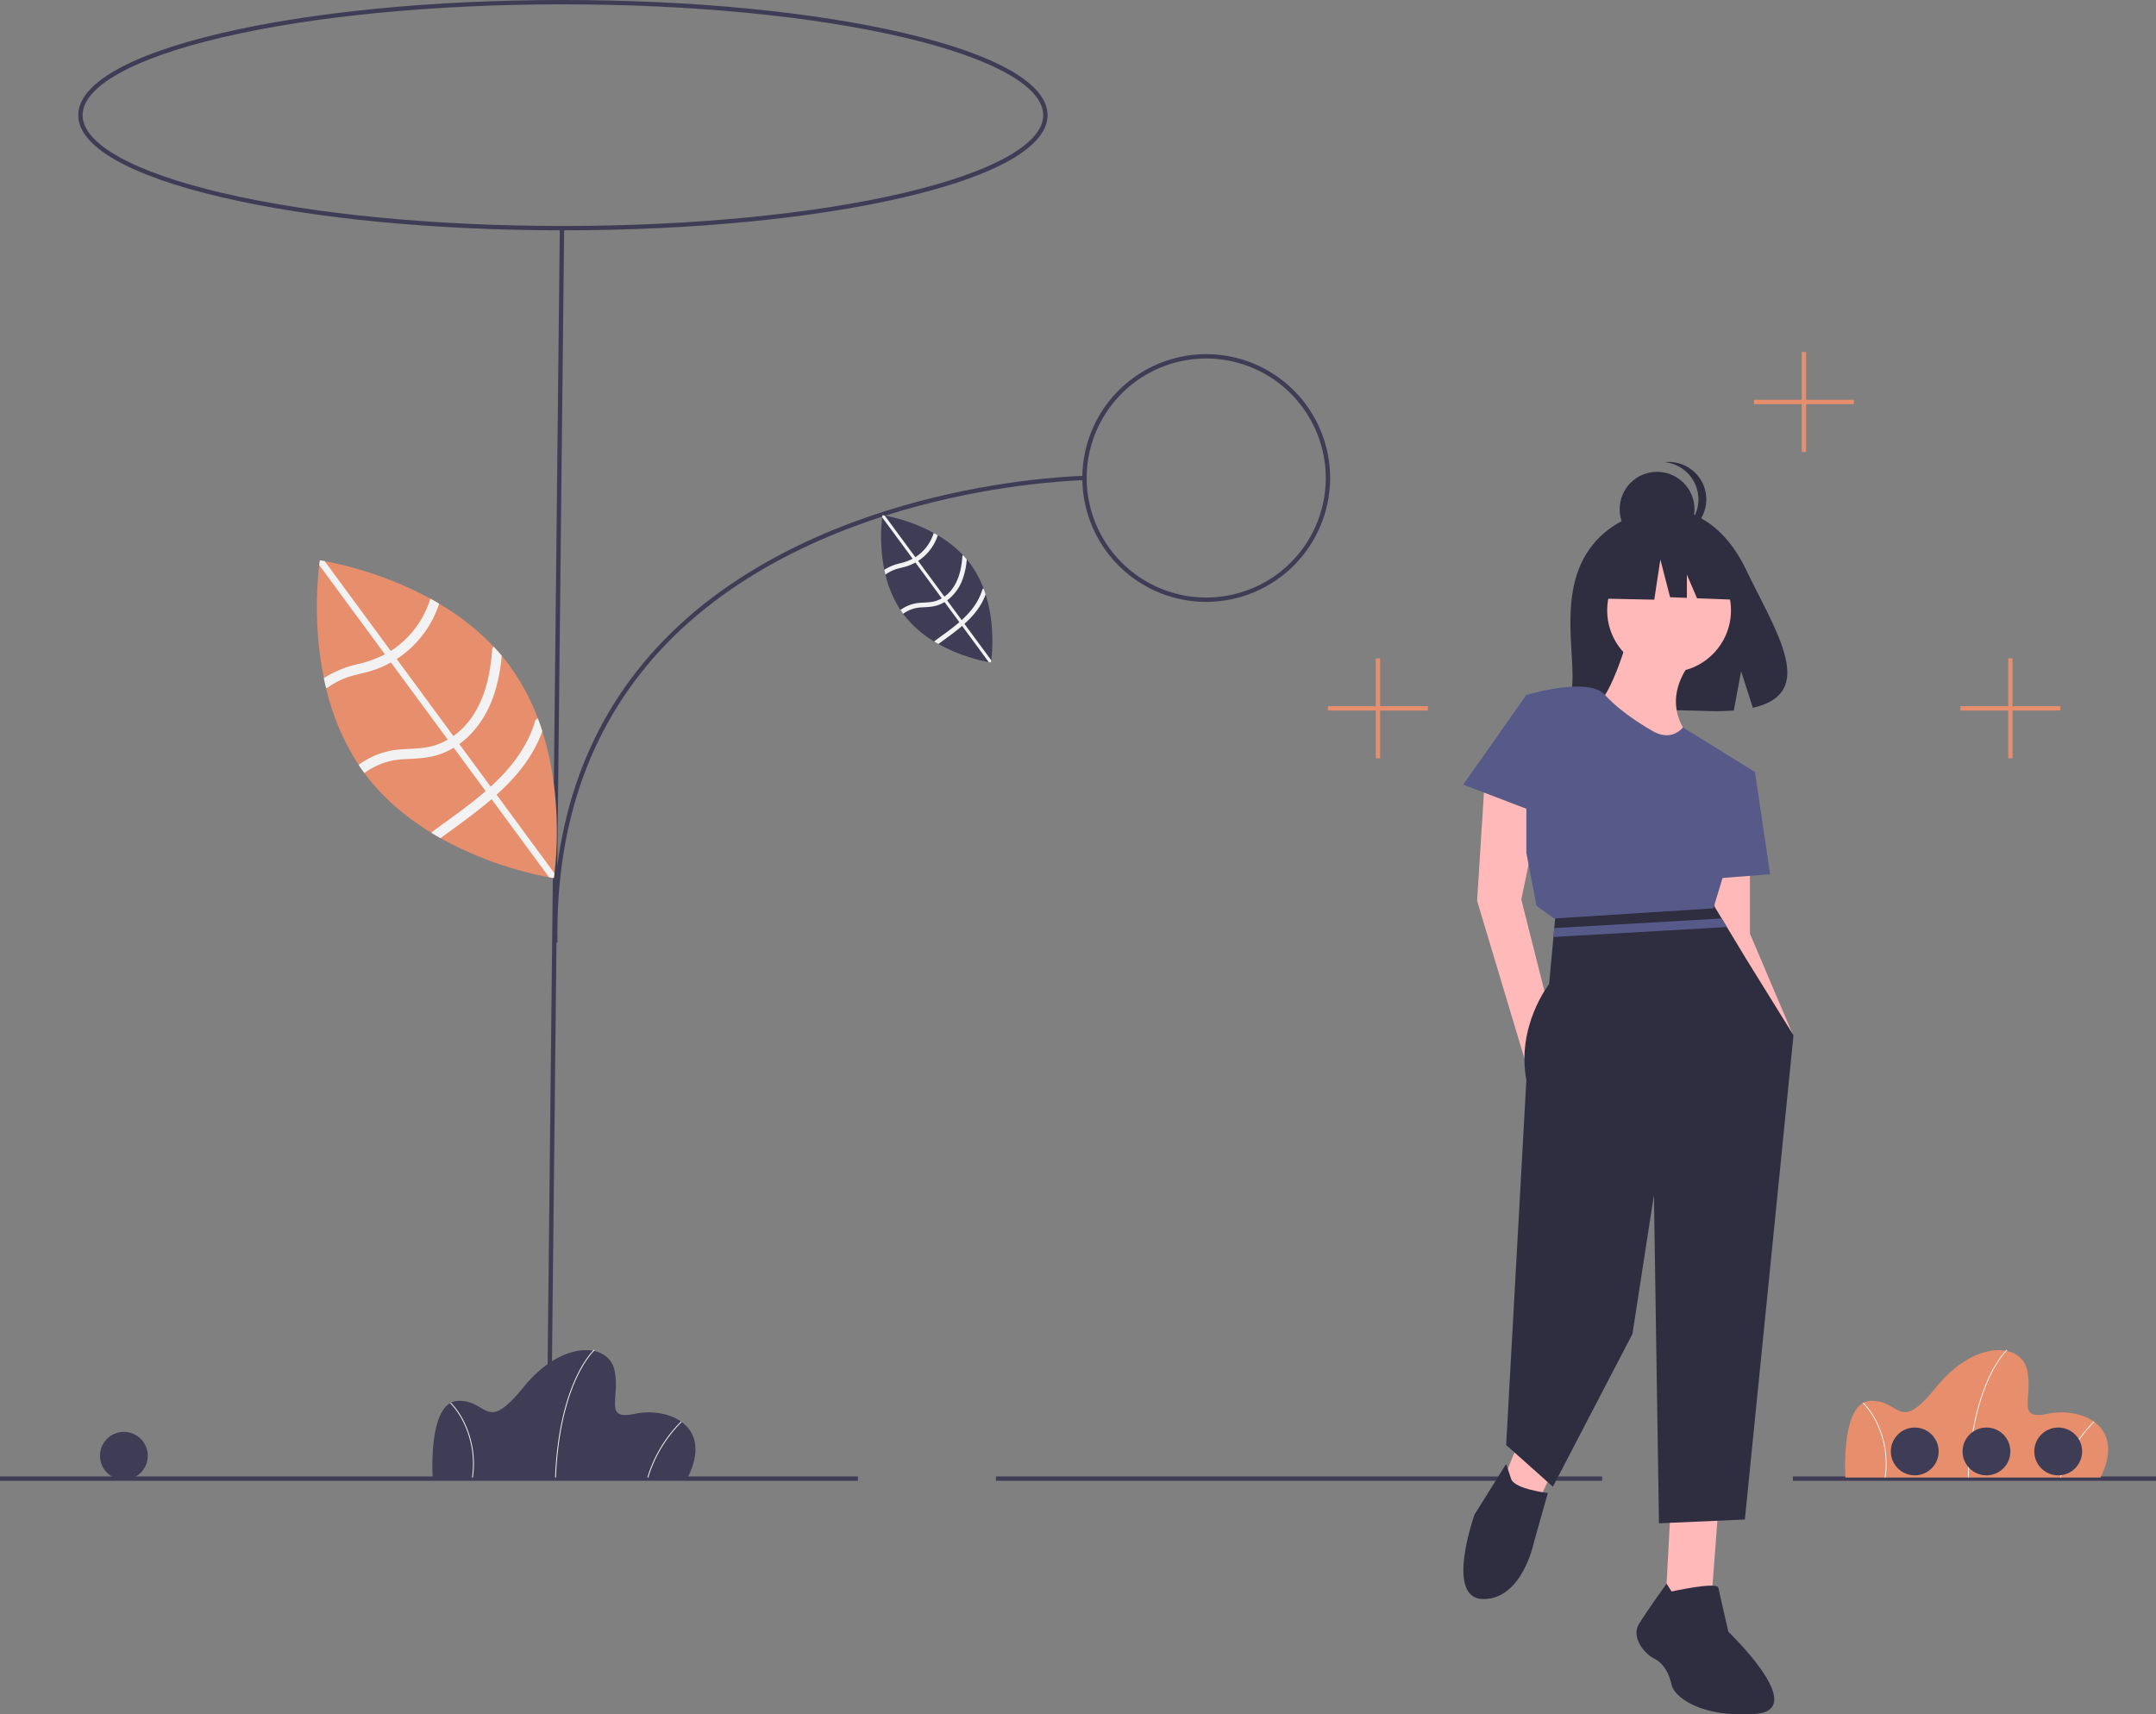 <svg id="b57890ef-e49e-4825-b120-0fc9392c6872" data-name="Layer 1" xmlns="http://www.w3.org/2000/svg" width="992" height="789.03" viewBox="0 0 992 789.03"><rect x="0" y="0" width="992" height="789.03" fill="#808080" stroke="none"/><title>nature_benefits</title><rect x="824.916" y="679.515" width="167.084" height="2" fill="#3f3d56"/><rect x="458.236" y="679.515" width="278.929" height="2" fill="#3f3d56"/><rect y="679.515" width="394.74" height="2" fill="#3f3d56"/><path d="M1059.442,735.485H942.08s-2.379-34.891,11.697-35.288,12.49,15.463,30.133-6.344,39.055-20.618,41.83-7.732-5.353,23.195,9.516,20.023S1071.535,711.299,1059.442,735.485Z" transform="translate(-93 -55.485)" fill="#e78e6c"/><path d="M998.78,735.493l-.396-.016c.924-22.972,5.735-37.732,9.608-46.069,4.206-9.052,8.258-12.717,8.299-12.753l.263.296c-.04.036-4.045,3.664-8.217,12.654C1004.485,697.908,999.7,712.607,998.78,735.493Z" transform="translate(-93 -55.485)" fill="#f2f2f2"/><path d="M1041.256,735.54l-.381-.111a61.505,61.505,0,0,1,15.485-25.763l.266.293A61.087,61.087,0,0,0,1041.256,735.54Z" transform="translate(-93 -55.485)" fill="#f2f2f2"/><path d="M960.565,735.512l-.393-.055a43.183,43.183,0,0,0-3.884-25.24,34.754,34.754,0,0,0-6.13-8.945l.274-.286a35.189,35.189,0,0,1,6.211,9.055A43.579,43.579,0,0,1,960.565,735.512Z" transform="translate(-93 -55.485)" fill="#f2f2f2"/><path d="M409.442,735.485H292.08s-2.379-34.891,11.697-35.288,12.49,15.463,30.133-6.344,39.055-20.618,41.83-7.732-5.353,23.195,9.516,20.023S421.535,711.299,409.442,735.485Z" transform="translate(-93 -55.485)" fill="#3f3d56"/><path d="M348.78,735.493l-.396-.016c.924-22.972,5.735-37.732,9.608-46.069,4.206-9.052,8.258-12.717,8.299-12.753l.263.296c-.04.036-4.045,3.664-8.217,12.654C354.485,697.908,349.7,712.607,348.78,735.493Z" transform="translate(-93 -55.485)" fill="#f2f2f2"/><path d="M391.256,735.54l-.381-.111a61.505,61.505,0,0,1,15.485-25.763l.266.293A61.087,61.087,0,0,0,391.256,735.54Z" transform="translate(-93 -55.485)" fill="#f2f2f2"/><path d="M310.565,735.512l-.393-.055a43.183,43.183,0,0,0-3.884-25.24,34.754,34.754,0,0,0-6.13-8.945l.274-.286a35.189,35.189,0,0,1,6.211,9.055A43.579,43.579,0,0,1,310.565,735.512Z" transform="translate(-93 -55.485)" fill="#f2f2f2"/><rect x="61.484" y="445.985" width="574.031" height="2" transform="translate(-195.202 735.179) rotate(-89.385)" fill="#3f3d56"/><path d="M347.5,489.305c-.941-56.511,16.176-103.317,50.875-139.118,37.026-38.202,87.701-56.75,123.692-65.583,38.967-9.563,69.613-10.115,69.918-10.12l.029,2c-.303.004-30.766.557-69.523,10.075-35.723,8.773-86.005,27.176-122.688,65.027C365.493,386.992,348.568,433.315,349.5,489.272Z" transform="translate(-93 -55.485)" fill="#3f3d56"/><path d="M352,161.485c-59.373,0-115.203-5.418-157.206-15.257C152.366,136.29,129,122.886,129,108.485s23.366-27.805,65.794-37.743C236.797,60.903,292.627,55.485,352,55.485s115.203,5.418,157.206,15.257C551.634,80.68,575,94.084,575,108.485S551.634,136.29,509.206,146.228C467.203,156.066,411.373,161.485,352,161.485Zm0-104c-59.224,0-114.892,5.399-156.75,15.204C154.418,82.253,131,95.3,131,108.485s23.418,26.231,64.25,35.796c41.857,9.805,97.525,15.204,156.75,15.204s114.892-5.399,156.75-15.204C549.582,134.716,573,121.669,573,108.485s-23.418-26.231-64.25-35.796C466.892,62.884,411.224,57.485,352,57.485Z" transform="translate(-93 -55.485)" fill="#3f3d56"/><path d="M648,332.485a57,57,0,1,1,57-57A57.065,57.065,0,0,1,648,332.485Zm0-112a55,55,0,1,0,55,55A55.062,55.062,0,0,0,648,220.485Z" transform="translate(-93 -55.485)" fill="#3f3d56"/><circle cx="881" cy="668" r="11" fill="#3f3d56"/><circle cx="914" cy="668" r="11" fill="#3f3d56"/><circle cx="947" cy="668" r="11" fill="#3f3d56"/><circle cx="57" cy="670" r="11" fill="#3f3d56"/><path d="M327.459,361.859a100.515,100.515,0,0,1,13.02,24.31c.749,1.952,1.42,3.903,2.037,5.856l.009.012c9.157,28.796,6.579,57.402,5.587,65.373-.173,1.426-.3,2.189-.3,2.189l-2.179-.364a168.702,168.702,0,0,1-49.967-17.999c-1.387-.794-2.783-1.601-4.16-2.46-11.23-6.847-22.203-15.813-30.847-27.505l-.119-.161c-.876-1.19-1.726-2.398-2.531-3.62a110.586,110.586,0,0,1-14.961-35.28c-.38-1.554-.729-3.093-1.044-4.638a168.751,168.751,0,0,1-2.116-52.013c.173-1.426.3-2.188.3-2.188s.765.105,2.179.364a168.72,168.72,0,0,1,48.647,17.27c1.35.745,2.698,1.511,4.051,2.311a114.999,114.999,0,0,1,25.03,19.731c1.28,1.35,2.529,2.762,3.729,4.21Q325.714,359.475,327.459,361.859Z" transform="translate(-93 -55.485)" fill="#e78e6c"/><path d="M319.919,376.274a75.66,75.66,0,0,0,3.905-19.018c-1.2-1.448-2.449-2.86-3.729-4.21a1.947,1.947,0,0,0-.656,1.419c-.851,11.822-3.466,23.949-11.063,33.38a33.51,33.51,0,0,1-6.77,6.377l-26.085-35.442c.73-.461,1.455-.956,2.161-1.476a48.212,48.212,0,0,0,17.383-23.989c-1.353-.8-2.7-1.566-4.051-2.311a43.748,43.748,0,0,1-17.645,23.685q-.293.187-.585.373l-30.417-41.328c-1.413-.259-2.179-.364-2.179-.364s-.127.762-.3,2.188l30.226,41.068a53.308,53.308,0,0,1-12.609,4.542,48.398,48.398,0,0,0-15.501,6.403c.315,1.545.665,3.084,1.044,4.638a2.305,2.305,0,0,0,.837-.368,37.24,37.24,0,0,1,8.562-4.487c2.853-1.03,5.816-1.625,8.737-2.38a47.821,47.821,0,0,0,11.684-4.606l26.149,35.529a30.575,30.575,0,0,1-4.133,1.991c-5.865,2.311-11.713,2.049-17.857,2.501a37.139,37.139,0,0,0-19.018,7.101c.804,1.223,1.655,2.431,2.531,3.62l.119.161.025-.018a32.963,32.963,0,0,1,17.857-6.342c6.333-.325,12.311-.406,18.303-2.829a36.564,36.564,0,0,0,4.909-2.467l14.703,19.976c-7.683,6.667-16.239,12.564-24.344,18.528a2.174,2.174,0,0,0-.606.656c1.377.859,2.773,1.665,4.16,2.46,7.841-5.752,16.058-11.513,23.517-17.939l26.45,35.938,2.179.364s.127-.762.3-2.189l-26.614-36.161c9.054-8.154,16.764-17.458,21.028-29.213l-.009-.012c-.616-1.954-1.288-3.905-2.037-5.856a1.837,1.837,0,0,0-1.305,1.342c-3.767,12.248-11.356,21.769-20.413,30.021l-14.429-19.605C311.628,392.654,316.844,384.841,319.919,376.274Z" transform="translate(-93 -55.485)" fill="#f2f2f2"/><path d="M539.514,315.067a46.605,46.605,0,0,1,6.037,11.271c.347.905.659,1.81.944,2.715l.004.006c4.246,13.352,3.05,26.615,2.59,30.311-.08.661-.139,1.015-.139,1.015l-1.01-.169a78.221,78.221,0,0,1-23.168-8.345c-.643-.368-1.29-.742-1.929-1.14a49.899,49.899,0,0,1-14.303-12.753l-.055-.075c-.406-.552-.8-1.112-1.173-1.679a51.275,51.275,0,0,1-6.937-16.358c-.176-.721-.338-1.434-.484-2.15a78.244,78.244,0,0,1-.981-24.117c.08-.661.139-1.015.139-1.015s.355.049,1.01.169a78.229,78.229,0,0,1,22.556,8.007c.626.345,1.251.701,1.878,1.071a53.321,53.321,0,0,1,11.605,9.149c.594.626,1.173,1.281,1.729,1.952Q538.705,313.961,539.514,315.067Z" transform="translate(-93 -55.485)" fill="#3f3d56"/><path d="M536.017,321.75a35.081,35.081,0,0,0,1.81-8.818c-.556-.671-1.135-1.326-1.729-1.952a.903.903,0,0,0-.304.658c-.395,5.482-1.607,11.104-5.13,15.477a15.537,15.537,0,0,1-3.139,2.957l-12.095-16.433c.339-.214.675-.443,1.002-.684a22.354,22.354,0,0,0,8.06-11.123c-.627-.371-1.252-.726-1.878-1.071a20.284,20.284,0,0,1-8.181,10.982l-.271.173-14.103-19.162c-.655-.12-1.01-.169-1.01-.169s-.059.353-.139,1.015L512.925,312.641a24.717,24.717,0,0,1-5.847,2.106,22.44,22.44,0,0,0-7.187,2.969c.146.716.308,1.43.484,2.15a1.069,1.069,0,0,0,.388-.171,17.267,17.267,0,0,1,3.97-2.08c1.323-.477,2.697-.753,4.051-1.104a22.172,22.172,0,0,0,5.417-2.136l12.124,16.473a14.175,14.175,0,0,1-1.916.923c-2.719,1.071-5.431.95-8.279,1.16a17.22,17.22,0,0,0-8.818,3.292c.373.567.767,1.127,1.173,1.679l.055.075.011-.008a15.284,15.284,0,0,1,8.28-2.94c2.937-.15,5.708-.188,8.486-1.312a16.953,16.953,0,0,0,2.276-1.144l6.817,9.262c-3.562,3.091-7.53,5.825-11.287,8.591a1.008,1.008,0,0,0-.281.304c.639.398,1.286.772,1.929,1.14,3.636-2.667,7.445-5.338,10.904-8.318l12.264,16.663,1.01.169s.059-.353.139-1.015l-12.34-16.766c4.198-3.781,7.773-8.095,9.75-13.545l-.004-.006c-.286-.906-.597-1.81-.944-2.715a.852.852,0,0,0-.605.622c-1.746,5.679-5.265,10.094-9.465,13.92l-6.69-9.09A21.03,21.03,0,0,0,536.017,321.75Z" transform="translate(-93 -55.485)" fill="#f2f2f2"/><path d="M822.512,311.029C834.545,290.698,858.35,289.751,858.35,289.751s23.197-2.966,38.077,27.998c13.87,28.861,33.012,56.728,3.082,63.484l-5.406-16.827-3.348,18.08a117.11,117.11,0,0,1-12.806.219c-32.053-1.035-62.579.303-61.596-11.199C817.659,356.215,810.935,330.592,822.512,311.029Z" transform="translate(-93 -55.485)" fill="#2f2e41"/><polygon points="683.117 359.364 679.631 414.573 702.295 490.121 714.499 471.524 699.97 413.992 709.269 369.244 683.117 359.364" fill="#ffb9b9"/><polygon points="805.157 397.72 805.157 429.682 824.916 476.174 809.806 476.174 788.885 436.656 788.885 395.395 805.157 397.72" fill="#ffb9b9"/><polygon points="699.389 662.138 689.51 686.546 706.363 694.101 715.661 674.342 699.389 662.138" fill="#ffb9b9"/><polygon points="768.545 696.426 766.22 740.011 787.723 732.456 790.628 694.101 768.545 696.426" fill="#ffb9b9"/><path d="M918.206,531.949,895.832,754.816l-39.518,1.743-2.325-151.096-9.879,63.925L807.499,739.706,785.997,720.529,795.295,552.579c-4.649-24.989,10.461-44.167,10.461-44.167l1.999-21.688.384-4.097,1.104-11.989,71.19-.291,4.742,7.845,2.383,3.94L896.413,496.79Z" transform="translate(-93 -55.485)" fill="#2f2e41"/><path d="M788.321,736.22l-2.325-6.974-14.528,23.246s-13.947,38.936,4.068,38.936,23.246-26.151,23.246-26.151l6.393-22.664S790.065,740.869,788.321,736.22Z" transform="translate(-93 -55.485)" fill="#2f2e41"/><path d="M862.126,787.941s20.921-4.649,21.502-1.743,4.649,20.34,4.649,20.34,37.774,36.031,12.204,37.774-37.193-8.136-38.355-13.366-3.487-9.879-8.136-12.204-10.461-9.879-6.974-15.691,12.798-18.701,12.798-18.701Z" transform="translate(-93 -55.485)" fill="#2f2e41"/><circle cx="767.964" cy="280.911" r="28.476" fill="#ffb9b9"/><path d="M842.948,345.694s-8.136,30.8-16.272,34.868,27.314,24.408,27.314,24.408l20.34-6.393s-20.921-15.691-2.906-38.936Z" transform="translate(-93 -55.485)" fill="#ffb9b9"/><path d="M852.828,391.604s-13.562-7.555-21.31-16.272-36.223,0-36.223,0v72.642l4.649,24.408,8.136,5.811,73.224-4.649,19.178-62.763-33.144-20.519S862.126,397.415,852.828,391.604Z" transform="translate(-93 -55.485)" fill="#575a89"/><polygon points="709.269 321.009 702.295 319.847 673.238 361.108 712.756 376.218 709.269 321.009" fill="#575a89"/><polygon points="798.183 352.972 807.481 355.296 814.455 402.369 784.236 404.693 798.183 352.972" fill="#575a89"/><polygon points="792.174 422.709 715.138 427.143 714.755 431.24 794.557 426.649 792.174 422.709" fill="#575a89"/><circle cx="762.436" cy="234.369" r="17.212" fill="#2f2e41"/><path d="M874.461,285.324a17.213,17.213,0,0,0-15.401-17.116,17.386,17.386,0,0,1,1.812-.097,17.212,17.212,0,0,1,0,34.425,17.386,17.386,0,0,1-1.812-.097A17.213,17.213,0,0,0,874.461,285.324Z" transform="translate(-93 -55.485)" fill="#2f2e41"/><polygon points="734.832 253.585 758.35 241.265 790.828 246.305 797.548 275.983 780.821 275.34 776.148 264.436 776.148 275.16 768.43 274.863 763.95 257.504 761.15 275.983 733.712 275.423 734.832 253.585" fill="#2f2e41"/><polygon points="948 325 926 325 926 303 924 303 924 325 902 325 902 327 924 327 924 349 926 349 926 327 948 327 948 325" fill="#e78e6c"/><polygon points="657 325 635 325 635 303 633 303 633 325 611 325 611 327 633 327 633 349 635 349 635 327 657 327 657 325" fill="#e78e6c"/><polygon points="853 184 831 184 831 162 829 162 829 184 807 184 807 186 829 186 829 208 831 208 831 186 853 186 853 184" fill="#e78e6c"/></svg>